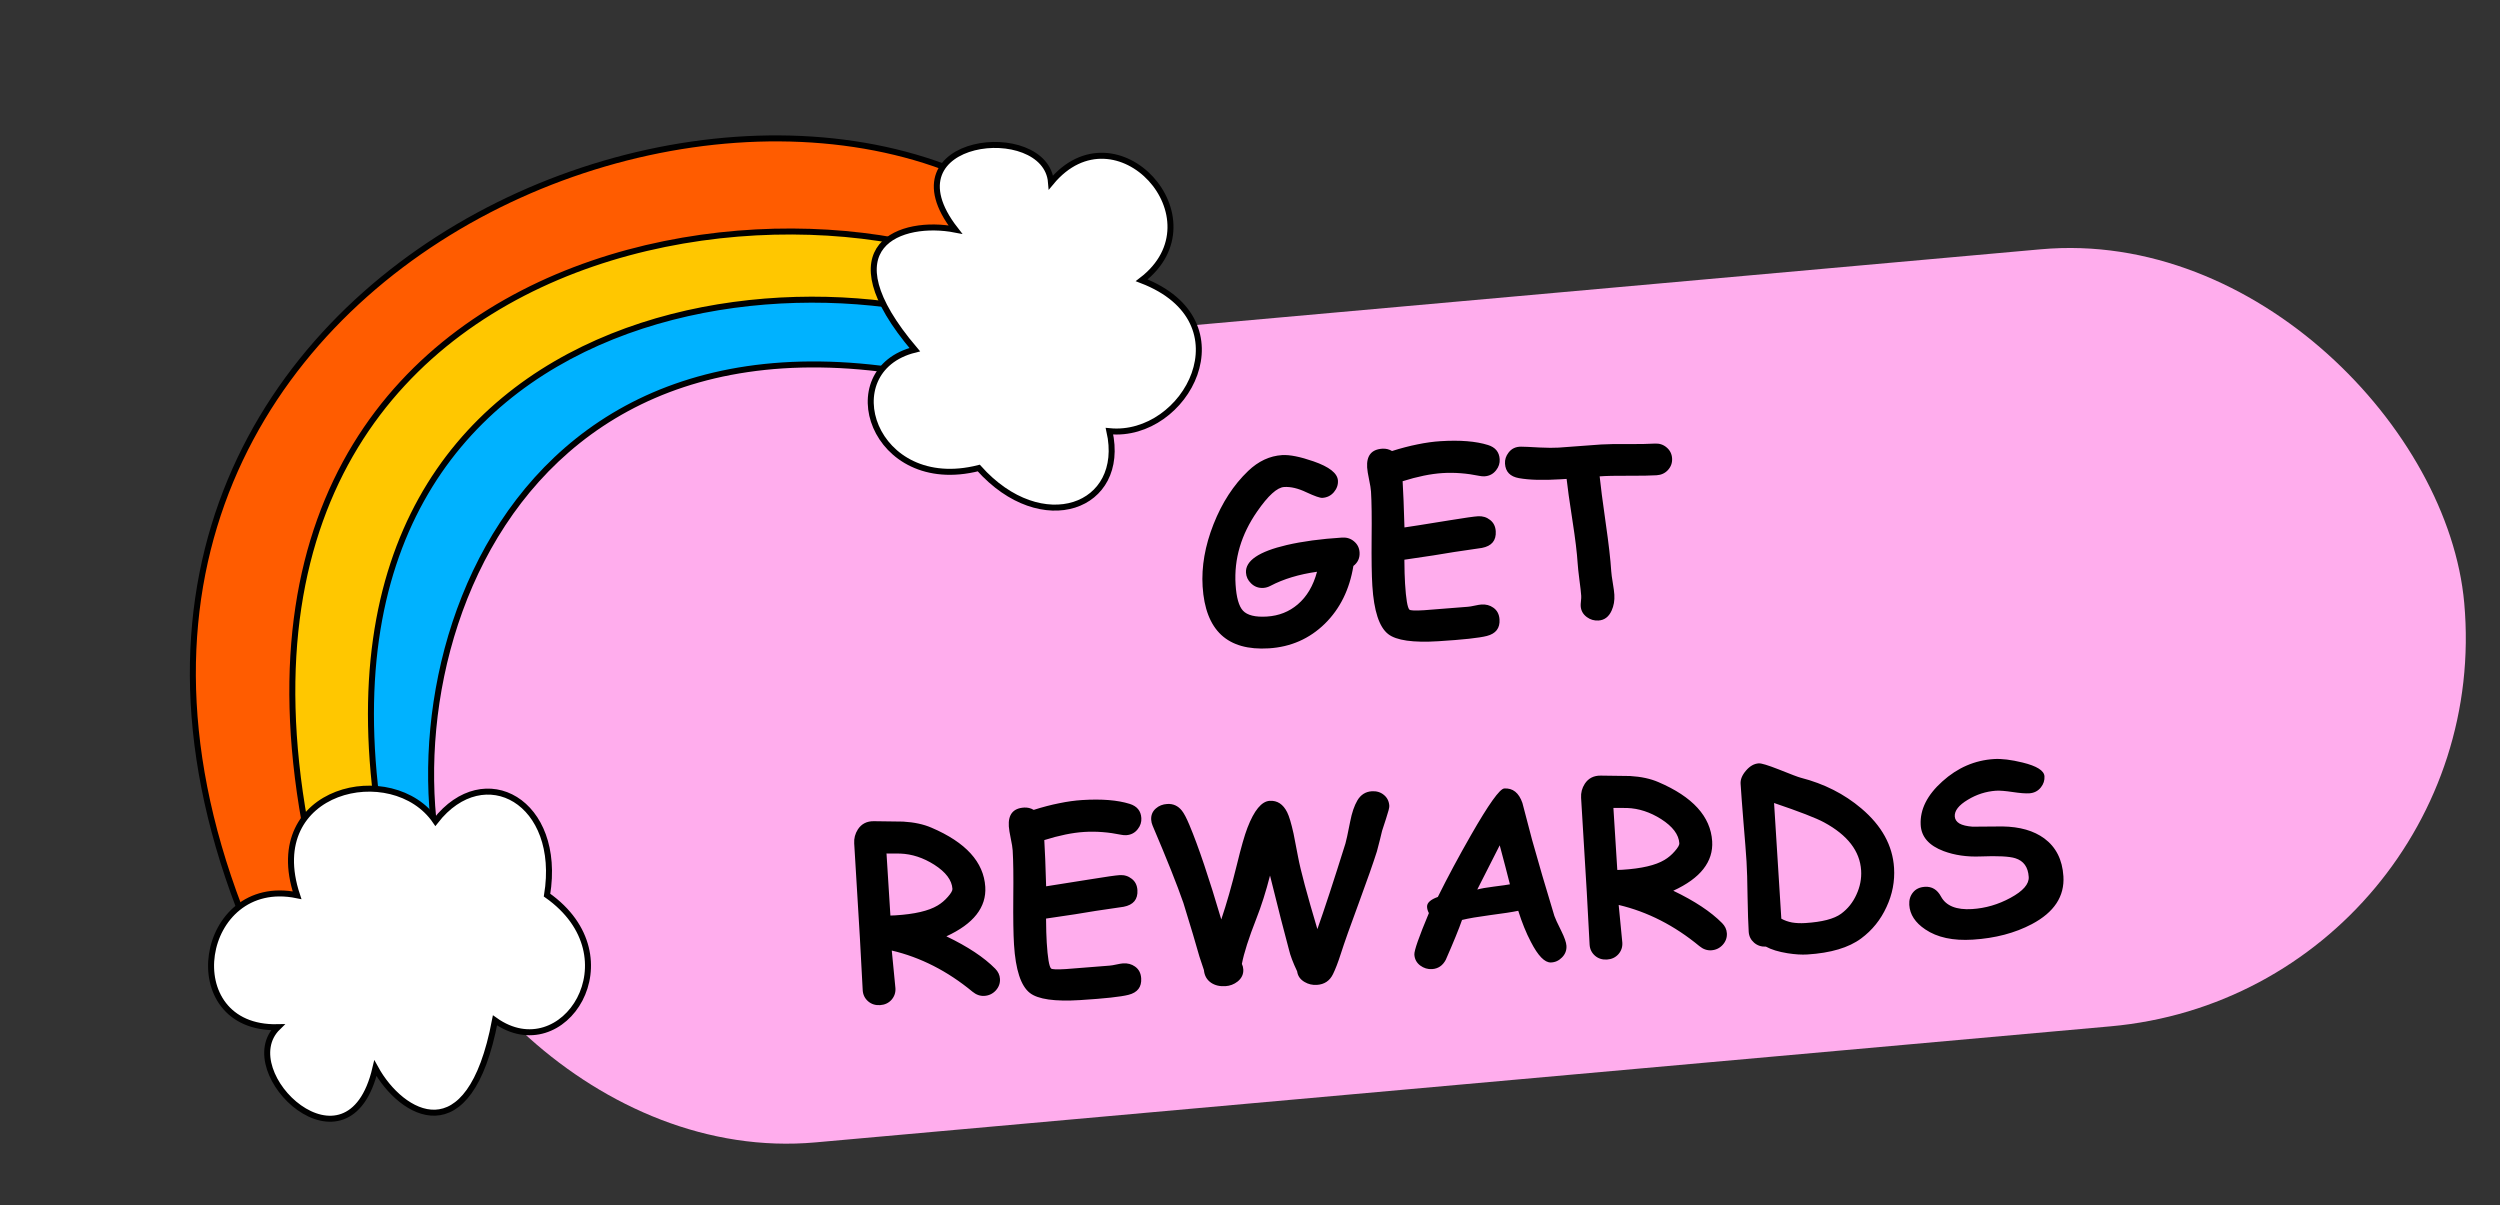 <svg width="417" height="201" viewBox="0 0 417 201" fill="none" xmlns="http://www.w3.org/2000/svg">
<rect x="0" y="0" width="417" height="201" fill="#333333" stroke="none"/>
<rect x="59.596" y="66.747" width="347.017" height="130.131" rx="65.066" transform="rotate(-5.121 59.596 66.747)" fill="#FFADED"/>
<path d="M179.858 42.166C129.962 -9.292 -9.698 47.543 44.428 161.961L56.206 158.676C17.932 37.37 137.829 23.468 174.387 49.859L179.858 42.166Z" fill="#FF5C00"/>
<path d="M174.387 49.859C137.829 23.468 17.932 37.37 56.206 158.676L67.396 155.555C38.67 52.556 129.366 38.641 169.934 56.651L174.387 49.859Z" fill="#FFC700"/>
<path d="M169.934 56.651C129.366 38.641 38.67 52.556 67.396 155.555L76.23 153.091C61.873 118.858 81.233 41.302 165.371 65.325L169.934 56.651Z" fill="#00B2FF"/>
<path d="M44.428 161.961L43.976 162.175L44.156 162.556L44.562 162.442L44.428 161.961ZM179.858 42.166L180.266 42.455L180.507 42.116L180.217 41.818L179.858 42.166ZM165.371 65.325L165.234 65.805L165.624 65.917L165.813 65.558L165.371 65.325ZM76.23 153.091L76.364 153.573L76.91 153.421L76.691 152.898L76.23 153.091ZM44.88 161.747C31.393 133.236 29.997 108.359 36.216 87.882C42.438 67.4 56.294 51.267 73.405 40.281C90.518 29.293 110.867 23.465 130.033 23.585C149.2 23.704 167.142 29.769 179.499 42.514L180.217 41.818C167.627 28.833 149.4 22.706 130.039 22.585C110.676 22.464 90.138 28.348 72.865 39.439C55.589 50.532 41.561 66.845 35.259 87.591C28.956 108.343 30.4 133.477 43.976 162.175L44.88 161.747ZM44.562 162.442L56.341 159.158L56.072 158.194L44.294 161.479L44.562 162.442ZM56.683 158.525C47.137 128.271 47.473 104.774 53.855 86.955C60.235 69.142 72.679 56.947 87.464 49.326C102.256 41.701 119.387 38.659 135.1 39.169C150.823 39.68 165.062 43.744 174.094 50.264L174.68 49.453C165.433 42.778 150.976 38.684 135.132 38.17C119.279 37.655 101.973 40.722 87.006 48.437C72.031 56.156 59.392 68.532 52.913 86.618C46.437 104.698 46.138 128.428 55.73 158.826L56.683 158.525ZM174.795 50.149L180.266 42.455L179.451 41.876L173.98 49.569L174.795 50.149ZM56.341 159.158L67.53 156.037L67.262 155.074L56.072 158.194L56.341 159.158ZM67.878 155.421C60.715 129.737 61.011 109.66 66.069 94.272C71.124 78.892 80.95 68.152 92.932 61.156C116.93 47.145 149.575 48.16 169.731 57.108L170.137 56.194C149.725 47.133 116.738 46.099 92.428 60.293C80.256 67.399 70.258 78.325 65.119 93.96C59.983 109.587 59.715 129.874 66.915 155.69L67.878 155.421ZM170.352 56.925L174.805 50.133L173.969 49.585L169.516 56.377L170.352 56.925ZM169.492 56.419L164.928 65.092L165.813 65.558L170.377 56.884L169.492 56.419ZM165.508 64.844C144.401 58.817 127.31 59.149 113.771 63.615C100.23 68.082 90.283 76.672 83.447 87.088C69.794 107.89 68.525 136.013 75.769 153.285L76.691 152.898C69.578 135.937 70.811 108.165 84.283 87.636C91.01 77.387 100.781 68.953 114.085 64.564C127.391 60.175 144.272 59.821 165.234 65.805L165.508 64.844ZM76.096 152.61L67.262 155.074L67.53 156.037L76.364 153.573L76.096 152.61Z" fill="black"/>
<path d="M46.347 171.339C29.188 171.74 33.102 145.966 49.549 149.329C43.598 131.412 65.539 126.554 72.642 136.953C80.799 126.494 93.811 133.727 91.247 149.307C105.982 159.676 93.964 178.292 82.564 170.196C78.288 192.781 66.925 186.017 62.618 178.178C58.138 197.356 38.653 178.844 46.347 171.339Z" fill="white" stroke="black"/>
<path d="M175.31 30.415C186.186 17.28 203.792 36.536 190.436 46.753C208.331 53.63 197.821 73.175 185.055 71.923C187.916 84.669 173.773 89.856 163.259 78.068C145.541 82.564 138.817 61.756 152.585 58.325C137.708 40.816 150.409 36.568 159.349 38.298C147.271 22.794 174.457 19.887 175.31 30.415Z" fill="white" stroke="black"/>
<path d="M225.744 94.402C225.103 98.33 223.517 101.541 220.986 104.035C218.416 106.545 215.306 107.914 211.654 108.143C208.197 108.36 205.548 107.613 203.705 105.902C201.862 104.178 200.826 101.49 200.597 97.838C200.388 94.511 200.993 91.049 202.411 87.451C203.829 83.852 205.757 80.887 208.194 78.555C209.905 76.922 211.794 76.04 213.86 75.91C215.12 75.832 216.864 76.179 219.092 76.952C221.732 77.87 223.091 78.939 223.167 80.16C223.212 80.862 222.985 81.509 222.487 82.101C221.988 82.681 221.349 82.995 220.569 83.044C220.18 83.068 219.293 82.758 217.908 82.115C216.536 81.457 215.298 81.163 214.194 81.232C213.024 81.305 211.524 82.665 209.694 85.311C207.026 89.157 205.826 93.218 206.094 97.494C206.23 99.664 206.641 101.119 207.327 101.859C208.054 102.635 209.385 102.962 211.322 102.841C213.31 102.716 215.022 102.041 216.459 100.816C217.982 99.52 219.056 97.705 219.679 95.37C216.679 95.793 214.092 96.575 211.92 97.715C211.529 97.922 211.131 98.039 210.729 98.064C209.923 98.115 209.235 97.858 208.665 97.293C208.15 96.791 207.872 96.201 207.83 95.526C207.705 93.537 209.97 91.999 214.624 90.912C217.248 90.303 220.327 89.889 223.862 89.667C224.641 89.618 225.307 89.831 225.859 90.305C226.423 90.778 226.729 91.385 226.775 92.126C226.835 93.075 226.491 93.834 225.744 94.402ZM247.624 79.449C247.364 79.465 247.089 79.443 246.798 79.383C244.657 78.943 242.592 78.786 240.604 78.91C239.629 78.972 238.588 79.115 237.48 79.341C236.372 79.567 235.198 79.876 233.957 80.267C234.065 81.995 234.168 84.565 234.264 87.977C234.989 87.88 237.514 87.48 241.841 86.778C244.308 86.376 245.872 86.153 246.535 86.112C247.302 86.064 247.974 86.27 248.55 86.729C249.126 87.176 249.439 87.802 249.49 88.608C249.587 90.154 248.817 91.083 247.179 91.394C246.145 91.538 244.6 91.765 242.545 92.076C240.713 92.4 237.948 92.828 234.25 93.36C234.262 95.016 234.3 96.351 234.364 97.365C234.524 99.912 234.764 101.351 235.085 101.683C235.238 101.843 236.062 101.876 237.557 101.783C238.363 101.732 239.576 101.636 241.198 101.496C242.82 101.355 244.034 101.259 244.84 101.209C245.1 101.192 245.481 101.129 245.983 101.019C246.485 100.91 246.859 100.847 247.106 100.832C247.86 100.784 248.516 100.958 249.076 101.354C249.717 101.796 250.065 102.453 250.119 103.324C250.211 104.779 249.505 105.697 248.003 106.079C246.718 106.407 244.03 106.7 239.936 106.956C235.7 107.222 232.902 106.824 231.544 105.761C230.049 104.589 229.169 101.904 228.906 97.707C228.797 95.965 228.756 93.346 228.785 89.847C228.825 86.335 228.792 83.715 228.683 81.987C228.655 81.532 228.548 80.867 228.362 79.991C228.176 79.103 228.069 78.431 228.04 77.976C227.916 76.001 228.764 74.956 230.584 74.842C231.155 74.806 231.692 74.936 232.193 75.23C233.677 74.759 235.089 74.39 236.429 74.123C237.781 73.843 239.062 73.665 240.27 73.589C243.545 73.383 246.187 73.596 248.197 74.227C249.421 74.607 250.07 75.394 250.145 76.59C250.188 77.266 249.991 77.878 249.556 78.427C249.074 79.058 248.43 79.398 247.624 79.449ZM276.322 79.273C275.308 79.337 273.725 79.364 271.571 79.356C269.496 79.342 267.913 79.376 266.822 79.458C266.967 80.936 267.308 83.563 267.845 87.339C268.328 90.675 268.631 93.317 268.753 95.266C268.781 95.708 268.868 96.362 269.013 97.227C269.159 98.092 269.245 98.745 269.273 99.187C269.334 100.162 269.181 101.052 268.814 101.858C268.344 102.892 267.615 103.44 266.628 103.502C265.913 103.546 265.268 103.359 264.694 102.938C264.052 102.469 263.706 101.852 263.658 101.085C263.647 100.903 263.662 100.628 263.704 100.26C263.746 99.879 263.76 99.591 263.748 99.397C263.71 98.799 263.608 97.898 263.442 96.695C263.288 95.492 263.192 94.585 263.153 93.974C263.044 92.233 262.76 89.882 262.3 86.924C261.774 83.525 261.444 81.178 261.311 79.882L260.297 79.945C257.399 80.127 255.086 80.064 253.358 79.754C251.893 79.494 251.118 78.688 251.034 77.337C250.992 76.674 251.189 76.061 251.623 75.499C252.129 74.828 252.826 74.498 253.713 74.507C254.17 74.504 255.21 74.55 256.834 74.644C258.129 74.706 259.173 74.713 259.966 74.663C260.759 74.613 261.94 74.526 263.511 74.401C265.095 74.276 266.283 74.188 267.076 74.139C268.064 74.077 269.549 74.055 271.534 74.074C273.517 74.08 275.003 74.052 275.99 73.991C276.77 73.942 277.436 74.154 277.987 74.629C278.552 75.102 278.857 75.709 278.904 76.45C278.95 77.191 278.723 77.838 278.223 78.391C277.735 78.93 277.101 79.224 276.322 79.273ZM164.194 166.114C163.492 166.158 162.831 165.925 162.212 165.416C158.043 161.973 153.555 159.684 148.748 158.55C149.129 162.323 149.332 164.417 149.358 164.833C149.404 165.574 149.184 166.22 148.697 166.773C148.209 167.312 147.575 167.606 146.795 167.655C146.015 167.704 145.35 167.492 144.798 167.017C144.246 166.53 143.946 165.916 143.9 165.175C143.839 164.201 143.76 162.744 143.665 160.807C143.569 158.856 143.49 157.393 143.429 156.418L142.481 140.685C142.428 139.84 142.634 139.058 143.097 138.337C143.705 137.412 144.596 136.958 145.771 136.976C148.944 137.011 150.569 137.033 150.648 137.042C152.481 137.148 154.055 137.487 155.369 138.057C161.094 140.503 164.085 143.792 164.344 147.924C164.451 149.627 163.961 151.171 162.874 152.557C161.799 153.929 160.126 155.136 157.856 156.179C161.42 157.886 164.136 159.686 166.003 161.578C166.49 162.069 166.754 162.633 166.794 163.27C166.84 163.998 166.606 164.645 166.094 165.212C165.581 165.766 164.947 166.067 164.194 166.114ZM150.161 142.376C150.056 142.369 149.292 142.365 147.87 142.363L148.519 152.713C148.845 152.706 149.131 152.695 149.378 152.679C152.562 152.479 154.896 151.935 156.38 151.046C157.021 150.667 157.597 150.181 158.108 149.588C158.632 148.994 158.885 148.554 158.867 148.268C158.776 146.812 157.765 145.467 155.835 144.231C154.001 143.068 152.109 142.449 150.161 142.376ZM187.855 139.307C187.595 139.323 187.32 139.301 187.029 139.241C184.888 138.802 182.823 138.644 180.835 138.769C179.86 138.83 178.819 138.974 177.711 139.2C176.603 139.426 175.429 139.734 174.188 140.125C174.296 141.853 174.399 144.424 174.495 147.836C175.22 147.738 177.745 147.338 182.072 146.636C184.539 146.234 186.103 146.012 186.766 145.97C187.533 145.922 188.204 146.128 188.781 146.588C189.357 147.034 189.67 147.66 189.721 148.466C189.818 150.012 189.048 150.941 187.41 151.253C186.376 151.396 184.831 151.623 182.776 151.935C180.944 152.259 178.179 152.686 174.481 153.218C174.493 154.874 174.531 156.209 174.595 157.223C174.755 159.77 174.995 161.21 175.316 161.542C175.469 161.702 176.293 161.735 177.788 161.641C178.594 161.591 179.807 161.495 181.429 161.354C183.051 161.213 184.265 161.117 185.071 161.067C185.331 161.051 185.712 160.988 186.214 160.878C186.716 160.768 187.09 160.705 187.337 160.69C188.091 160.643 188.747 160.817 189.307 161.212C189.948 161.655 190.296 162.311 190.35 163.182C190.442 164.638 189.736 165.556 188.234 165.937C186.949 166.266 184.261 166.558 180.167 166.815C175.931 167.081 173.133 166.682 171.775 165.619C170.28 164.447 169.4 161.763 169.137 157.565C169.028 155.824 168.987 153.204 169.016 149.706C169.056 146.194 169.023 143.574 168.914 141.845C168.886 141.39 168.779 140.725 168.593 139.85C168.407 138.961 168.3 138.289 168.271 137.835C168.147 135.859 168.995 134.815 170.815 134.701C171.386 134.665 171.923 134.794 172.424 135.089C173.908 134.617 175.32 134.248 176.66 133.982C178.012 133.701 179.293 133.523 180.501 133.447C183.776 133.242 186.418 133.455 188.428 134.085C189.652 134.465 190.301 135.253 190.376 136.448C190.419 137.124 190.222 137.737 189.787 138.286C189.305 138.916 188.661 139.257 187.855 139.307ZM231.187 136.57C230.999 137.117 230.78 137.789 230.53 138.588C230.357 139.355 230.069 140.495 229.669 142.008C229.048 143.964 228.046 146.819 226.664 150.572C225.246 154.392 224.238 157.241 223.638 159.118C223.191 160.516 222.759 161.639 222.342 162.487C221.799 163.604 220.904 164.201 219.656 164.28C218.915 164.326 218.234 164.167 217.611 163.801C216.879 163.377 216.464 162.784 216.364 162.02C215.672 160.563 215.219 159.365 215.003 158.427C214.257 155.681 213.202 151.553 211.839 146.042C211.158 148.707 210.396 151.109 209.551 153.25C208.292 156.46 207.49 158.969 207.147 160.778C207.282 161.057 207.359 161.359 207.38 161.684C207.43 162.489 207.114 163.168 206.431 163.72C205.834 164.188 205.159 164.445 204.405 164.492C203.457 164.552 202.655 164.361 202.001 163.919C201.292 163.429 200.896 162.723 200.812 161.802L200.065 159.559C199.509 157.559 198.617 154.575 197.39 150.607C196.339 147.581 194.628 143.285 192.256 137.72C192.119 137.402 192.04 137.081 192.02 136.756C191.971 135.976 192.231 135.34 192.8 134.848C193.307 134.399 193.937 134.151 194.691 134.103C195.679 134.041 196.491 134.408 197.128 135.203C197.481 135.637 197.904 136.439 198.394 137.609C199.898 141.194 201.669 146.445 203.707 153.362C204.588 150.763 205.46 147.707 206.322 144.196C207.017 141.334 207.6 139.295 208.072 138.078C209.194 135.164 210.43 133.664 211.782 133.579C213.055 133.5 214.028 134.137 214.7 135.49C215.027 136.135 215.382 137.32 215.764 139.044C215.876 139.572 216.127 140.867 216.517 142.93C216.93 145.148 218.004 149.165 219.738 154.979C220.914 151.67 222.474 146.908 224.42 140.693C224.54 140.32 224.803 139.103 225.208 137.043C225.494 135.564 225.896 134.384 226.415 133.503C226.982 132.554 227.785 132.047 228.825 131.982C229.617 131.933 230.289 132.138 230.84 132.599C231.39 133.048 231.689 133.655 231.737 134.422C231.754 134.695 231.571 135.411 231.187 136.57ZM258.678 160.541C257.649 160.566 256.54 159.422 255.352 157.109C254.567 155.619 253.865 153.889 253.245 151.919C252.293 152.122 250.729 152.363 248.555 152.643C246.511 152.915 244.949 153.183 243.869 153.446C243.361 154.913 242.456 157.129 241.155 160.094C240.642 161.065 239.879 161.583 238.865 161.646C238.15 161.691 237.492 161.491 236.89 161.046C236.287 160.588 235.962 159.982 235.915 159.229C235.873 158.566 236.681 156.258 238.338 152.306C238.131 151.914 238.029 151.542 238.033 151.19C238.046 150.563 238.646 150.036 239.832 149.609C241.477 146.296 243.322 142.854 245.369 139.281C248.308 134.152 250.155 131.564 250.909 131.517C252.339 131.427 253.348 132.232 253.937 133.93C254.284 135.304 254.824 137.364 255.558 140.11C256.585 143.803 257.822 148.024 259.268 152.774C259.381 153.132 259.767 153.969 260.423 155.284C260.961 156.373 261.248 157.196 261.283 157.755C261.33 158.509 261.083 159.157 260.543 159.7C260.016 160.242 259.395 160.522 258.678 160.541ZM250.153 140.997C249.249 142.802 248.001 145.261 246.408 148.375C246.985 148.208 247.888 148.047 249.118 147.892C250.568 147.709 251.479 147.58 251.853 147.505C251.435 145.835 250.869 143.666 250.153 140.997ZM285.44 158.51C284.738 158.554 284.078 158.322 283.459 157.812C279.29 154.369 274.802 152.08 269.995 150.946C270.375 154.719 270.578 156.813 270.604 157.229C270.65 157.97 270.43 158.617 269.943 159.169C269.455 159.708 268.821 160.003 268.041 160.051C267.261 160.1 266.596 159.888 266.044 159.413C265.492 158.926 265.192 158.312 265.146 157.572C265.085 156.597 265.006 155.141 264.911 153.203C264.815 151.252 264.736 149.789 264.675 148.814L263.727 133.081C263.674 132.236 263.88 131.454 264.343 130.733C264.951 129.808 265.842 129.354 267.017 129.372C270.19 129.408 271.815 129.43 271.894 129.438C273.727 129.545 275.301 129.883 276.615 130.453C282.34 132.899 285.331 136.188 285.591 140.321C285.697 142.023 285.207 143.567 284.12 144.953C283.045 146.325 281.372 147.532 279.102 148.575C282.667 150.282 285.382 152.082 287.249 153.974C287.737 154.465 288 155.029 288.04 155.666C288.086 156.394 287.852 157.041 287.34 157.608C286.827 158.162 286.193 158.463 285.44 158.51ZM271.407 134.772C271.302 134.765 270.539 134.761 269.116 134.759L269.766 145.109C270.091 145.102 270.378 145.091 270.624 145.075C273.808 144.876 276.142 144.331 277.626 143.442C278.267 143.063 278.844 142.577 279.354 141.984C279.878 141.39 280.131 140.95 280.113 140.664C280.022 139.209 279.011 137.863 277.081 136.627C275.247 135.464 273.355 134.845 271.407 134.772ZM294.56 157.899C293.792 157.934 293.133 157.715 292.581 157.24C292.029 156.753 291.73 156.146 291.684 155.418C291.603 154.118 291.539 152.165 291.493 149.559C291.46 146.952 291.403 144.998 291.321 143.699C291.231 142.256 291.062 140.095 290.817 137.214C290.584 134.332 290.422 132.17 290.331 130.728C290.287 130.013 290.587 129.283 291.231 128.538C291.875 127.78 292.587 127.377 293.367 127.328C293.796 127.301 294.9 127.636 296.678 128.333C298.753 129.169 299.982 129.633 300.367 129.726C304.252 130.722 307.62 132.429 310.472 134.846C313.875 137.725 315.694 141.029 315.928 144.758C316.069 147.007 315.651 149.179 314.673 151.276C313.698 153.411 312.288 155.163 310.443 156.531C308.374 158.07 305.383 158.962 301.472 159.207C300.523 159.267 299.423 159.199 298.171 159.003C296.656 158.759 295.452 158.391 294.56 157.899ZM304.258 137.173C302.948 136.46 300.167 135.382 295.914 133.939L297.125 153.237C297.652 153.53 298.246 153.741 298.906 153.869C299.579 153.983 300.318 154.015 301.123 153.965C303.93 153.789 305.92 153.273 307.093 152.416C308.203 151.603 309.056 150.538 309.652 149.223C310.261 147.906 310.522 146.559 310.436 145.181C310.234 141.958 308.174 139.289 304.258 137.173ZM329.066 156.733C325.766 156.94 323.12 156.369 321.131 155.019C319.456 153.898 318.568 152.538 318.468 150.94C318.417 150.121 318.621 149.43 319.082 148.866C319.541 148.289 320.206 147.974 321.077 147.919C322.247 147.846 323.142 148.39 323.763 149.551C324.604 151.103 326.33 151.797 328.942 151.633C331.177 151.493 333.311 150.87 335.342 149.764C337.449 148.627 338.465 147.461 338.39 146.266C338.288 144.628 337.544 143.592 336.16 143.157C335.175 142.84 333.231 142.74 330.329 142.857C328.078 142.946 326.037 142.65 324.207 141.969C321.735 141.041 320.456 139.569 320.368 137.552C320.248 135.016 321.454 132.611 323.986 130.339C326.518 128.054 329.388 126.81 332.598 126.609C333.871 126.529 335.462 126.723 337.37 127.191C339.742 127.772 340.958 128.538 341.017 129.486C341.06 130.162 340.863 130.775 340.428 131.324C339.945 131.941 339.294 132.275 338.475 132.327C337.864 132.365 336.94 132.293 335.702 132.109C334.477 131.925 333.553 131.853 332.929 131.892C331.254 132.01 329.687 132.513 328.229 133.4C326.72 134.303 325.996 135.229 326.055 136.178C326.086 136.672 326.346 137.067 326.834 137.362C327.334 137.644 328.063 137.82 329.02 137.89C330.689 137.877 332.351 137.864 334.008 137.852C336.906 137.892 339.238 138.561 341.002 139.859C342.945 141.303 344.003 143.402 344.176 146.157C344.386 149.51 342.636 152.17 338.923 154.138C336.095 155.633 332.809 156.498 329.066 156.733Z" fill="black"/>
</svg>
